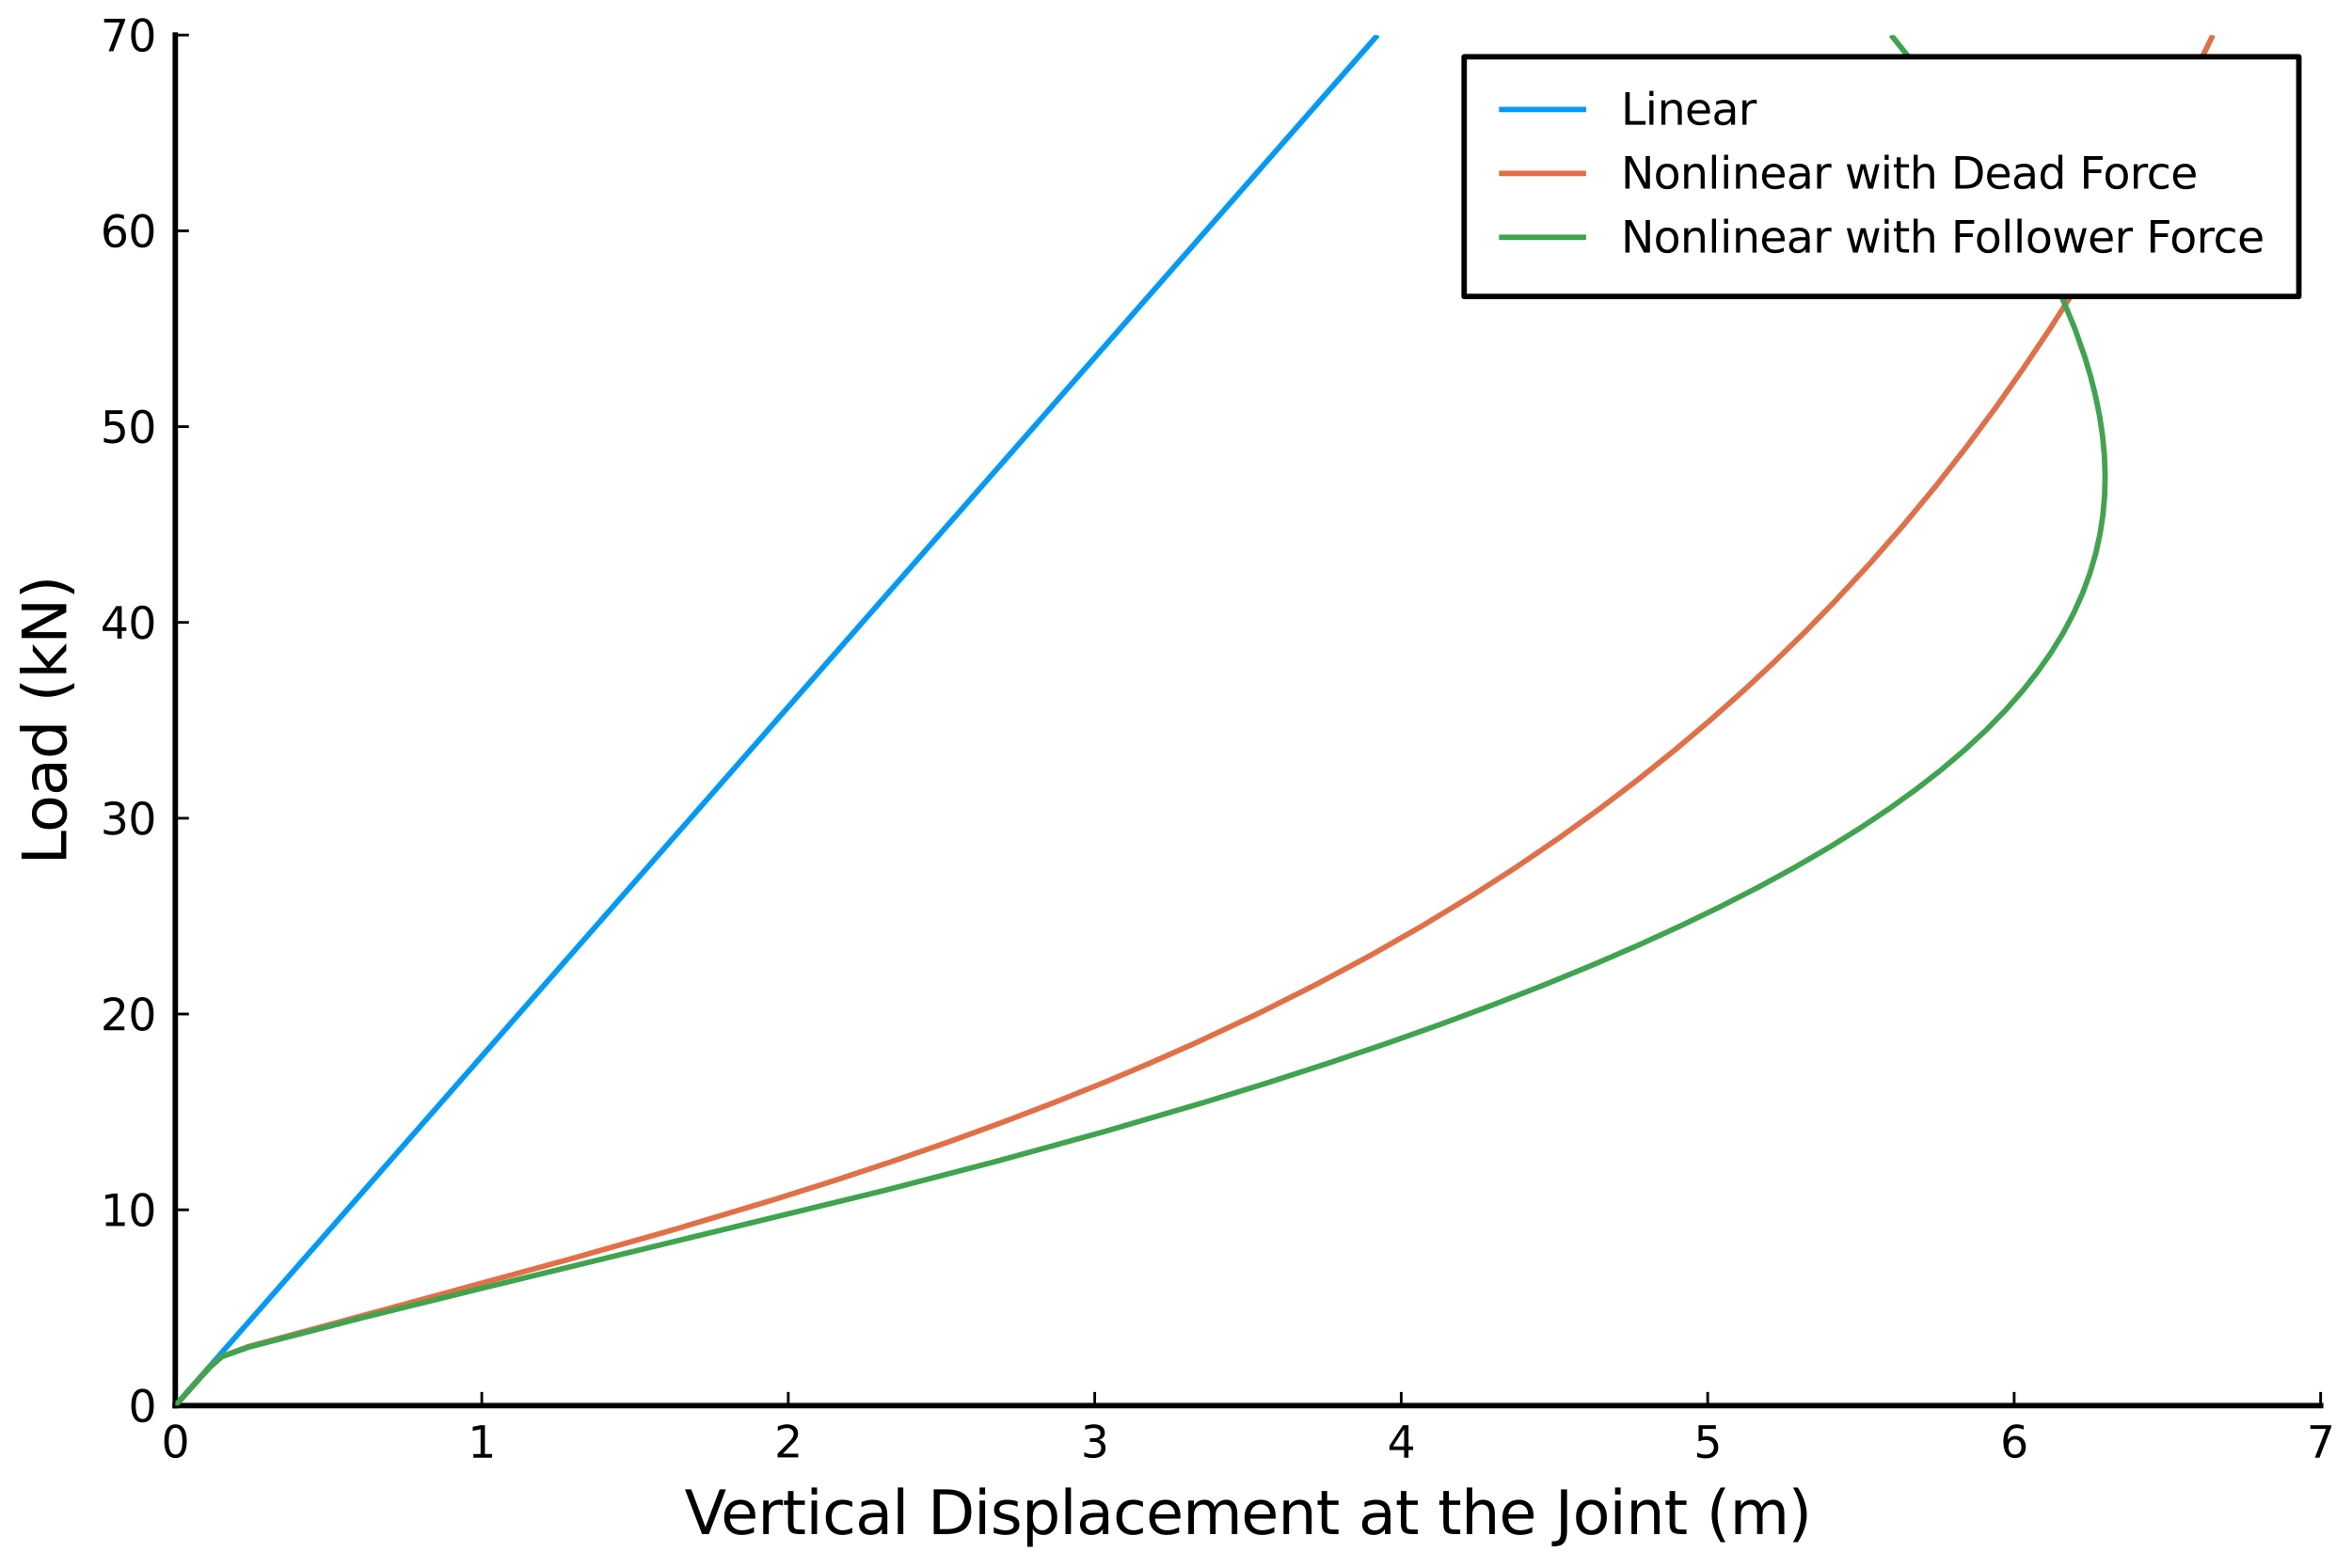 <?xml version="1.0" encoding="utf-8" standalone="no"?>
<!DOCTYPE svg PUBLIC "-//W3C//DTD SVG 1.1//EN"
  "http://www.w3.org/Graphics/SVG/1.1/DTD/svg11.dtd">
<svg xmlns:xlink="http://www.w3.org/1999/xlink" width="432pt" height="288pt" viewBox="0 0 432 288" xmlns="http://www.w3.org/2000/svg" version="1.1">
 <defs>
  <style type="text/css">*{stroke-linejoin: round; stroke-linecap: butt}</style>
 </defs>
 <g id="figure_1">
  <g id="patch_1">
   <path d="M 0 288 
L 432 288 
L 432 0 
L 0 0 
z
" style="fill: #ffffff"/>
  </g>
  <g id="axes_1">
   <g id="patch_2">
    <path d="M 32.198 258.225 
L 426.24 258.225 
L 426.24 6.435 
L 32.198 6.435 
z
" style="fill: #ffffff"/>
   </g>
   <g id="line2d_1">
    <path d="M 32.198 258.225 
L 253.035 6.435 
L 253.035 6.435 
" clip-path="url(#p553c3da776)" style="fill: none; stroke: #009afa"/>
   </g>
   <g id="matplotlib.axis_1">
    <g id="xtick_1">
     <g id="line2d_2">
      <defs>
       <path id="m8758841391" d="M 0 0 
L 0 -2.5 
" style="stroke: #000000; stroke-width: 0.5"/>
      </defs>
      <g>
       <use xlink:href="#m8758841391" x="32.198" y="258.225" style="stroke: #000000; stroke-width: 0.5"/>
      </g>
     </g>
     <g id="text_1">
      <!-- $0$ -->
      <g transform="translate(29.638 267.804)scale(0.08 -0.08)">
       <defs>
        <path id="DejaVuSans-30" d="M 2034 4250 
Q 1547 4250 1301 3770 
Q 1056 3291 1056 2328 
Q 1056 1369 1301 889 
Q 1547 409 2034 409 
Q 2525 409 2770 889 
Q 3016 1369 3016 2328 
Q 3016 3291 2770 3770 
Q 2525 4250 2034 4250 
z
M 2034 4750 
Q 2819 4750 3233 4129 
Q 3647 3509 3647 2328 
Q 3647 1150 3233 529 
Q 2819 -91 2034 -91 
Q 1250 -91 836 529 
Q 422 1150 422 2328 
Q 422 3509 836 4129 
Q 1250 4750 2034 4750 
z
" transform="scale(0.016)"/>
       </defs>
       <use xlink:href="#DejaVuSans-30" transform="translate(0 0.781)"/>
      </g>
     </g>
    </g>
    <g id="xtick_2">
     <g id="line2d_3">
      <g>
       <use xlink:href="#m8758841391" x="88.49" y="258.225" style="stroke: #000000; stroke-width: 0.5"/>
      </g>
     </g>
     <g id="text_2">
      <!-- $1$ -->
      <g transform="translate(85.93 267.804)scale(0.08 -0.08)">
       <defs>
        <path id="DejaVuSans-31" d="M 794 531 
L 1825 531 
L 1825 4091 
L 703 3866 
L 703 4441 
L 1819 4666 
L 2450 4666 
L 2450 531 
L 3481 531 
L 3481 0 
L 794 0 
L 794 531 
z
" transform="scale(0.016)"/>
       </defs>
       <use xlink:href="#DejaVuSans-31" transform="translate(0 0.094)"/>
      </g>
     </g>
    </g>
    <g id="xtick_3">
     <g id="line2d_4">
      <g>
       <use xlink:href="#m8758841391" x="144.782" y="258.225" style="stroke: #000000; stroke-width: 0.5"/>
      </g>
     </g>
     <g id="text_3">
      <!-- $2$ -->
      <g transform="translate(142.222 267.804)scale(0.08 -0.08)">
       <defs>
        <path id="DejaVuSans-32" d="M 1228 531 
L 3431 531 
L 3431 0 
L 469 0 
L 469 531 
Q 828 903 1448 1529 
Q 2069 2156 2228 2338 
Q 2531 2678 2651 2914 
Q 2772 3150 2772 3378 
Q 2772 3750 2511 3984 
Q 2250 4219 1831 4219 
Q 1534 4219 1204 4116 
Q 875 4013 500 3803 
L 500 4441 
Q 881 4594 1212 4672 
Q 1544 4750 1819 4750 
Q 2544 4750 2975 4387 
Q 3406 4025 3406 3419 
Q 3406 3131 3298 2873 
Q 3191 2616 2906 2266 
Q 2828 2175 2409 1742 
Q 1991 1309 1228 531 
z
" transform="scale(0.016)"/>
       </defs>
       <use xlink:href="#DejaVuSans-32" transform="translate(0 0.781)"/>
      </g>
     </g>
    </g>
    <g id="xtick_4">
     <g id="line2d_5">
      <g>
       <use xlink:href="#m8758841391" x="201.073" y="258.225" style="stroke: #000000; stroke-width: 0.5"/>
      </g>
     </g>
     <g id="text_4">
      <!-- $3$ -->
      <g transform="translate(198.513 267.804)scale(0.08 -0.08)">
       <defs>
        <path id="DejaVuSans-33" d="M 2597 2516 
Q 3050 2419 3304 2112 
Q 3559 1806 3559 1356 
Q 3559 666 3084 287 
Q 2609 -91 1734 -91 
Q 1441 -91 1130 -33 
Q 819 25 488 141 
L 488 750 
Q 750 597 1062 519 
Q 1375 441 1716 441 
Q 2309 441 2620 675 
Q 2931 909 2931 1356 
Q 2931 1769 2642 2001 
Q 2353 2234 1838 2234 
L 1294 2234 
L 1294 2753 
L 1863 2753 
Q 2328 2753 2575 2939 
Q 2822 3125 2822 3475 
Q 2822 3834 2567 4026 
Q 2313 4219 1838 4219 
Q 1578 4219 1281 4162 
Q 984 4106 628 3988 
L 628 4550 
Q 988 4650 1302 4700 
Q 1616 4750 1894 4750 
Q 2613 4750 3031 4423 
Q 3450 4097 3450 3541 
Q 3450 3153 3228 2886 
Q 3006 2619 2597 2516 
z
" transform="scale(0.016)"/>
       </defs>
       <use xlink:href="#DejaVuSans-33" transform="translate(0 0.781)"/>
      </g>
     </g>
    </g>
    <g id="xtick_5">
     <g id="line2d_6">
      <g>
       <use xlink:href="#m8758841391" x="257.365" y="258.225" style="stroke: #000000; stroke-width: 0.5"/>
      </g>
     </g>
     <g id="text_5">
      <!-- $4$ -->
      <g transform="translate(254.805 267.804)scale(0.08 -0.08)">
       <defs>
        <path id="DejaVuSans-34" d="M 2419 4116 
L 825 1625 
L 2419 1625 
L 2419 4116 
z
M 2253 4666 
L 3047 4666 
L 3047 1625 
L 3713 1625 
L 3713 1100 
L 3047 1100 
L 3047 0 
L 2419 0 
L 2419 1100 
L 313 1100 
L 313 1709 
L 2253 4666 
z
" transform="scale(0.016)"/>
       </defs>
       <use xlink:href="#DejaVuSans-34" transform="translate(0 0.094)"/>
      </g>
     </g>
    </g>
    <g id="xtick_6">
     <g id="line2d_7">
      <g>
       <use xlink:href="#m8758841391" x="313.657" y="258.225" style="stroke: #000000; stroke-width: 0.5"/>
      </g>
     </g>
     <g id="text_6">
      <!-- $5$ -->
      <g transform="translate(311.097 267.804)scale(0.08 -0.08)">
       <defs>
        <path id="DejaVuSans-35" d="M 691 4666 
L 3169 4666 
L 3169 4134 
L 1269 4134 
L 1269 2991 
Q 1406 3038 1543 3061 
Q 1681 3084 1819 3084 
Q 2600 3084 3056 2656 
Q 3513 2228 3513 1497 
Q 3513 744 3044 326 
Q 2575 -91 1722 -91 
Q 1428 -91 1123 -41 
Q 819 9 494 109 
L 494 744 
Q 775 591 1075 516 
Q 1375 441 1709 441 
Q 2250 441 2565 725 
Q 2881 1009 2881 1497 
Q 2881 1984 2565 2268 
Q 2250 2553 1709 2553 
Q 1456 2553 1204 2497 
Q 953 2441 691 2322 
L 691 4666 
z
" transform="scale(0.016)"/>
       </defs>
       <use xlink:href="#DejaVuSans-35" transform="translate(0 0.094)"/>
      </g>
     </g>
    </g>
    <g id="xtick_7">
     <g id="line2d_8">
      <g>
       <use xlink:href="#m8758841391" x="369.949" y="258.225" style="stroke: #000000; stroke-width: 0.5"/>
      </g>
     </g>
     <g id="text_7">
      <!-- $6$ -->
      <g transform="translate(367.389 267.804)scale(0.08 -0.08)">
       <defs>
        <path id="DejaVuSans-36" d="M 2113 2584 
Q 1688 2584 1439 2293 
Q 1191 2003 1191 1497 
Q 1191 994 1439 701 
Q 1688 409 2113 409 
Q 2538 409 2786 701 
Q 3034 994 3034 1497 
Q 3034 2003 2786 2293 
Q 2538 2584 2113 2584 
z
M 3366 4563 
L 3366 3988 
Q 3128 4100 2886 4159 
Q 2644 4219 2406 4219 
Q 1781 4219 1451 3797 
Q 1122 3375 1075 2522 
Q 1259 2794 1537 2939 
Q 1816 3084 2150 3084 
Q 2853 3084 3261 2657 
Q 3669 2231 3669 1497 
Q 3669 778 3244 343 
Q 2819 -91 2113 -91 
Q 1303 -91 875 529 
Q 447 1150 447 2328 
Q 447 3434 972 4092 
Q 1497 4750 2381 4750 
Q 2619 4750 2861 4703 
Q 3103 4656 3366 4563 
z
" transform="scale(0.016)"/>
       </defs>
       <use xlink:href="#DejaVuSans-36" transform="translate(0 0.781)"/>
      </g>
     </g>
    </g>
    <g id="xtick_8">
     <g id="line2d_9">
      <g>
       <use xlink:href="#m8758841391" x="426.24" y="258.225" style="stroke: #000000; stroke-width: 0.5"/>
      </g>
     </g>
     <g id="text_8">
      <!-- $7$ -->
      <g transform="translate(423.68 267.804)scale(0.08 -0.08)">
       <defs>
        <path id="DejaVuSans-37" d="M 525 4666 
L 3525 4666 
L 3525 4397 
L 1831 0 
L 1172 0 
L 2766 4134 
L 525 4134 
L 525 4666 
z
" transform="scale(0.016)"/>
       </defs>
       <use xlink:href="#DejaVuSans-37" transform="translate(0 0.094)"/>
      </g>
     </g>
    </g>
    <g id="text_9">
     <!-- Vertical Displacement at the Joint (m) -->
     <g transform="translate(125.722 281.826)scale(0.11 -0.11)">
      <defs>
       <path id="DejaVuSans-56" d="M 1831 0 
L 50 4666 
L 709 4666 
L 2188 738 
L 3669 4666 
L 4325 4666 
L 2547 0 
L 1831 0 
z
" transform="scale(0.016)"/>
       <path id="DejaVuSans-65" d="M 3597 1894 
L 3597 1613 
L 953 1613 
Q 991 1019 1311 708 
Q 1631 397 2203 397 
Q 2534 397 2845 478 
Q 3156 559 3463 722 
L 3463 178 
Q 3153 47 2828 -22 
Q 2503 -91 2169 -91 
Q 1331 -91 842 396 
Q 353 884 353 1716 
Q 353 2575 817 3079 
Q 1281 3584 2069 3584 
Q 2775 3584 3186 3129 
Q 3597 2675 3597 1894 
z
M 3022 2063 
Q 3016 2534 2758 2815 
Q 2500 3097 2075 3097 
Q 1594 3097 1305 2825 
Q 1016 2553 972 2059 
L 3022 2063 
z
" transform="scale(0.016)"/>
       <path id="DejaVuSans-72" d="M 2631 2963 
Q 2534 3019 2420 3045 
Q 2306 3072 2169 3072 
Q 1681 3072 1420 2755 
Q 1159 2438 1159 1844 
L 1159 0 
L 581 0 
L 581 3500 
L 1159 3500 
L 1159 2956 
Q 1341 3275 1631 3429 
Q 1922 3584 2338 3584 
Q 2397 3584 2469 3576 
Q 2541 3569 2628 3553 
L 2631 2963 
z
" transform="scale(0.016)"/>
       <path id="DejaVuSans-74" d="M 1172 4494 
L 1172 3500 
L 2356 3500 
L 2356 3053 
L 1172 3053 
L 1172 1153 
Q 1172 725 1289 603 
Q 1406 481 1766 481 
L 2356 481 
L 2356 0 
L 1766 0 
Q 1100 0 847 248 
Q 594 497 594 1153 
L 594 3053 
L 172 3053 
L 172 3500 
L 594 3500 
L 594 4494 
L 1172 4494 
z
" transform="scale(0.016)"/>
       <path id="DejaVuSans-69" d="M 603 3500 
L 1178 3500 
L 1178 0 
L 603 0 
L 603 3500 
z
M 603 4863 
L 1178 4863 
L 1178 4134 
L 603 4134 
L 603 4863 
z
" transform="scale(0.016)"/>
       <path id="DejaVuSans-63" d="M 3122 3366 
L 3122 2828 
Q 2878 2963 2633 3030 
Q 2388 3097 2138 3097 
Q 1578 3097 1268 2742 
Q 959 2388 959 1747 
Q 959 1106 1268 751 
Q 1578 397 2138 397 
Q 2388 397 2633 464 
Q 2878 531 3122 666 
L 3122 134 
Q 2881 22 2623 -34 
Q 2366 -91 2075 -91 
Q 1284 -91 818 406 
Q 353 903 353 1747 
Q 353 2603 823 3093 
Q 1294 3584 2113 3584 
Q 2378 3584 2631 3529 
Q 2884 3475 3122 3366 
z
" transform="scale(0.016)"/>
       <path id="DejaVuSans-61" d="M 2194 1759 
Q 1497 1759 1228 1600 
Q 959 1441 959 1056 
Q 959 750 1161 570 
Q 1363 391 1709 391 
Q 2188 391 2477 730 
Q 2766 1069 2766 1631 
L 2766 1759 
L 2194 1759 
z
M 3341 1997 
L 3341 0 
L 2766 0 
L 2766 531 
Q 2569 213 2275 61 
Q 1981 -91 1556 -91 
Q 1019 -91 701 211 
Q 384 513 384 1019 
Q 384 1609 779 1909 
Q 1175 2209 1959 2209 
L 2766 2209 
L 2766 2266 
Q 2766 2663 2505 2880 
Q 2244 3097 1772 3097 
Q 1472 3097 1187 3025 
Q 903 2953 641 2809 
L 641 3341 
Q 956 3463 1253 3523 
Q 1550 3584 1831 3584 
Q 2591 3584 2966 3190 
Q 3341 2797 3341 1997 
z
" transform="scale(0.016)"/>
       <path id="DejaVuSans-6c" d="M 603 4863 
L 1178 4863 
L 1178 0 
L 603 0 
L 603 4863 
z
" transform="scale(0.016)"/>
       <path id="DejaVuSans-20" transform="scale(0.016)"/>
       <path id="DejaVuSans-44" d="M 1259 4147 
L 1259 519 
L 2022 519 
Q 2988 519 3436 956 
Q 3884 1394 3884 2338 
Q 3884 3275 3436 3711 
Q 2988 4147 2022 4147 
L 1259 4147 
z
M 628 4666 
L 1925 4666 
Q 3281 4666 3915 4102 
Q 4550 3538 4550 2338 
Q 4550 1131 3912 565 
Q 3275 0 1925 0 
L 628 0 
L 628 4666 
z
" transform="scale(0.016)"/>
       <path id="DejaVuSans-73" d="M 2834 3397 
L 2834 2853 
Q 2591 2978 2328 3040 
Q 2066 3103 1784 3103 
Q 1356 3103 1142 2972 
Q 928 2841 928 2578 
Q 928 2378 1081 2264 
Q 1234 2150 1697 2047 
L 1894 2003 
Q 2506 1872 2764 1633 
Q 3022 1394 3022 966 
Q 3022 478 2636 193 
Q 2250 -91 1575 -91 
Q 1294 -91 989 -36 
Q 684 19 347 128 
L 347 722 
Q 666 556 975 473 
Q 1284 391 1588 391 
Q 1994 391 2212 530 
Q 2431 669 2431 922 
Q 2431 1156 2273 1281 
Q 2116 1406 1581 1522 
L 1381 1569 
Q 847 1681 609 1914 
Q 372 2147 372 2553 
Q 372 3047 722 3315 
Q 1072 3584 1716 3584 
Q 2034 3584 2315 3537 
Q 2597 3491 2834 3397 
z
" transform="scale(0.016)"/>
       <path id="DejaVuSans-70" d="M 1159 525 
L 1159 -1331 
L 581 -1331 
L 581 3500 
L 1159 3500 
L 1159 2969 
Q 1341 3281 1617 3432 
Q 1894 3584 2278 3584 
Q 2916 3584 3314 3078 
Q 3713 2572 3713 1747 
Q 3713 922 3314 415 
Q 2916 -91 2278 -91 
Q 1894 -91 1617 61 
Q 1341 213 1159 525 
z
M 3116 1747 
Q 3116 2381 2855 2742 
Q 2594 3103 2138 3103 
Q 1681 3103 1420 2742 
Q 1159 2381 1159 1747 
Q 1159 1113 1420 752 
Q 1681 391 2138 391 
Q 2594 391 2855 752 
Q 3116 1113 3116 1747 
z
" transform="scale(0.016)"/>
       <path id="DejaVuSans-6d" d="M 3328 2828 
Q 3544 3216 3844 3400 
Q 4144 3584 4550 3584 
Q 5097 3584 5394 3201 
Q 5691 2819 5691 2113 
L 5691 0 
L 5113 0 
L 5113 2094 
Q 5113 2597 4934 2840 
Q 4756 3084 4391 3084 
Q 3944 3084 3684 2787 
Q 3425 2491 3425 1978 
L 3425 0 
L 2847 0 
L 2847 2094 
Q 2847 2600 2669 2842 
Q 2491 3084 2119 3084 
Q 1678 3084 1418 2786 
Q 1159 2488 1159 1978 
L 1159 0 
L 581 0 
L 581 3500 
L 1159 3500 
L 1159 2956 
Q 1356 3278 1631 3431 
Q 1906 3584 2284 3584 
Q 2666 3584 2933 3390 
Q 3200 3197 3328 2828 
z
" transform="scale(0.016)"/>
       <path id="DejaVuSans-6e" d="M 3513 2113 
L 3513 0 
L 2938 0 
L 2938 2094 
Q 2938 2591 2744 2837 
Q 2550 3084 2163 3084 
Q 1697 3084 1428 2787 
Q 1159 2491 1159 1978 
L 1159 0 
L 581 0 
L 581 3500 
L 1159 3500 
L 1159 2956 
Q 1366 3272 1645 3428 
Q 1925 3584 2291 3584 
Q 2894 3584 3203 3211 
Q 3513 2838 3513 2113 
z
" transform="scale(0.016)"/>
       <path id="DejaVuSans-68" d="M 3513 2113 
L 3513 0 
L 2938 0 
L 2938 2094 
Q 2938 2591 2744 2837 
Q 2550 3084 2163 3084 
Q 1697 3084 1428 2787 
Q 1159 2491 1159 1978 
L 1159 0 
L 581 0 
L 581 4863 
L 1159 4863 
L 1159 2956 
Q 1366 3272 1645 3428 
Q 1925 3584 2291 3584 
Q 2894 3584 3203 3211 
Q 3513 2838 3513 2113 
z
" transform="scale(0.016)"/>
       <path id="DejaVuSans-4a" d="M 628 4666 
L 1259 4666 
L 1259 325 
Q 1259 -519 939 -900 
Q 619 -1281 -91 -1281 
L -331 -1281 
L -331 -750 
L -134 -750 
Q 284 -750 456 -515 
Q 628 -281 628 325 
L 628 4666 
z
" transform="scale(0.016)"/>
       <path id="DejaVuSans-6f" d="M 1959 3097 
Q 1497 3097 1228 2736 
Q 959 2375 959 1747 
Q 959 1119 1226 758 
Q 1494 397 1959 397 
Q 2419 397 2687 759 
Q 2956 1122 2956 1747 
Q 2956 2369 2687 2733 
Q 2419 3097 1959 3097 
z
M 1959 3584 
Q 2709 3584 3137 3096 
Q 3566 2609 3566 1747 
Q 3566 888 3137 398 
Q 2709 -91 1959 -91 
Q 1206 -91 779 398 
Q 353 888 353 1747 
Q 353 2609 779 3096 
Q 1206 3584 1959 3584 
z
" transform="scale(0.016)"/>
       <path id="DejaVuSans-28" d="M 1984 4856 
Q 1566 4138 1362 3434 
Q 1159 2731 1159 2009 
Q 1159 1288 1364 580 
Q 1569 -128 1984 -844 
L 1484 -844 
Q 1016 -109 783 600 
Q 550 1309 550 2009 
Q 550 2706 781 3412 
Q 1013 4119 1484 4856 
L 1984 4856 
z
" transform="scale(0.016)"/>
       <path id="DejaVuSans-29" d="M 513 4856 
L 1013 4856 
Q 1481 4119 1714 3412 
Q 1947 2706 1947 2009 
Q 1947 1309 1714 600 
Q 1481 -109 1013 -844 
L 513 -844 
Q 928 -128 1133 580 
Q 1338 1288 1338 2009 
Q 1338 2731 1133 3434 
Q 928 4138 513 4856 
z
" transform="scale(0.016)"/>
      </defs>
      <use xlink:href="#DejaVuSans-56"/>
      <use xlink:href="#DejaVuSans-65" x="60.658"/>
      <use xlink:href="#DejaVuSans-72" x="122.182"/>
      <use xlink:href="#DejaVuSans-74" x="163.295"/>
      <use xlink:href="#DejaVuSans-69" x="202.504"/>
      <use xlink:href="#DejaVuSans-63" x="230.287"/>
      <use xlink:href="#DejaVuSans-61" x="285.268"/>
      <use xlink:href="#DejaVuSans-6c" x="346.547"/>
      <use xlink:href="#DejaVuSans-20" x="374.33"/>
      <use xlink:href="#DejaVuSans-44" x="406.117"/>
      <use xlink:href="#DejaVuSans-69" x="483.119"/>
      <use xlink:href="#DejaVuSans-73" x="510.902"/>
      <use xlink:href="#DejaVuSans-70" x="563.002"/>
      <use xlink:href="#DejaVuSans-6c" x="626.479"/>
      <use xlink:href="#DejaVuSans-61" x="654.262"/>
      <use xlink:href="#DejaVuSans-63" x="715.541"/>
      <use xlink:href="#DejaVuSans-65" x="770.521"/>
      <use xlink:href="#DejaVuSans-6d" x="832.045"/>
      <use xlink:href="#DejaVuSans-65" x="929.457"/>
      <use xlink:href="#DejaVuSans-6e" x="990.98"/>
      <use xlink:href="#DejaVuSans-74" x="1054.359"/>
      <use xlink:href="#DejaVuSans-20" x="1093.568"/>
      <use xlink:href="#DejaVuSans-61" x="1125.355"/>
      <use xlink:href="#DejaVuSans-74" x="1186.635"/>
      <use xlink:href="#DejaVuSans-20" x="1225.844"/>
      <use xlink:href="#DejaVuSans-74" x="1257.631"/>
      <use xlink:href="#DejaVuSans-68" x="1296.84"/>
      <use xlink:href="#DejaVuSans-65" x="1360.219"/>
      <use xlink:href="#DejaVuSans-20" x="1421.742"/>
      <use xlink:href="#DejaVuSans-4a" x="1453.529"/>
      <use xlink:href="#DejaVuSans-6f" x="1483.021"/>
      <use xlink:href="#DejaVuSans-69" x="1544.203"/>
      <use xlink:href="#DejaVuSans-6e" x="1571.986"/>
      <use xlink:href="#DejaVuSans-74" x="1635.365"/>
      <use xlink:href="#DejaVuSans-20" x="1674.574"/>
      <use xlink:href="#DejaVuSans-28" x="1706.361"/>
      <use xlink:href="#DejaVuSans-6d" x="1745.375"/>
      <use xlink:href="#DejaVuSans-29" x="1842.787"/>
     </g>
    </g>
   </g>
   <g id="matplotlib.axis_2">
    <g id="ytick_1">
     <g id="line2d_10">
      <defs>
       <path id="m17906cca23" d="M 0 0 
L 2.5 0 
" style="stroke: #000000; stroke-width: 0.5"/>
      </defs>
      <g>
       <use xlink:href="#m17906cca23" x="32.198" y="258.225" style="stroke: #000000; stroke-width: 0.5"/>
      </g>
     </g>
     <g id="text_10">
      <!-- $0$ -->
      <g transform="translate(23.578 261.265)scale(0.08 -0.08)">
       <use xlink:href="#DejaVuSans-30" transform="translate(0 0.781)"/>
      </g>
     </g>
    </g>
    <g id="ytick_2">
     <g id="line2d_11">
      <g>
       <use xlink:href="#m17906cca23" x="32.198" y="222.255" style="stroke: #000000; stroke-width: 0.5"/>
      </g>
     </g>
     <g id="text_11">
      <!-- $10$ -->
      <g transform="translate(18.458 225.295)scale(0.08 -0.08)">
       <use xlink:href="#DejaVuSans-31" transform="translate(0 0.781)"/>
       <use xlink:href="#DejaVuSans-30" transform="translate(63.623 0.781)"/>
      </g>
     </g>
    </g>
    <g id="ytick_3">
     <g id="line2d_12">
      <g>
       <use xlink:href="#m17906cca23" x="32.198" y="186.285" style="stroke: #000000; stroke-width: 0.5"/>
      </g>
     </g>
     <g id="text_12">
      <!-- $20$ -->
      <g transform="translate(18.458 189.325)scale(0.08 -0.08)">
       <use xlink:href="#DejaVuSans-32" transform="translate(0 0.781)"/>
       <use xlink:href="#DejaVuSans-30" transform="translate(63.623 0.781)"/>
      </g>
     </g>
    </g>
    <g id="ytick_4">
     <g id="line2d_13">
      <g>
       <use xlink:href="#m17906cca23" x="32.198" y="150.315" style="stroke: #000000; stroke-width: 0.5"/>
      </g>
     </g>
     <g id="text_13">
      <!-- $30$ -->
      <g transform="translate(18.458 153.354)scale(0.08 -0.08)">
       <use xlink:href="#DejaVuSans-33" transform="translate(0 0.781)"/>
       <use xlink:href="#DejaVuSans-30" transform="translate(63.623 0.781)"/>
      </g>
     </g>
    </g>
    <g id="ytick_5">
     <g id="line2d_14">
      <g>
       <use xlink:href="#m17906cca23" x="32.198" y="114.345" style="stroke: #000000; stroke-width: 0.5"/>
      </g>
     </g>
     <g id="text_14">
      <!-- $40$ -->
      <g transform="translate(18.458 117.384)scale(0.08 -0.08)">
       <use xlink:href="#DejaVuSans-34" transform="translate(0 0.781)"/>
       <use xlink:href="#DejaVuSans-30" transform="translate(63.623 0.781)"/>
      </g>
     </g>
    </g>
    <g id="ytick_6">
     <g id="line2d_15">
      <g>
       <use xlink:href="#m17906cca23" x="32.198" y="78.375" style="stroke: #000000; stroke-width: 0.5"/>
      </g>
     </g>
     <g id="text_15">
      <!-- $50$ -->
      <g transform="translate(18.458 81.414)scale(0.08 -0.08)">
       <use xlink:href="#DejaVuSans-35" transform="translate(0 0.781)"/>
       <use xlink:href="#DejaVuSans-30" transform="translate(63.623 0.781)"/>
      </g>
     </g>
    </g>
    <g id="ytick_7">
     <g id="line2d_16">
      <g>
       <use xlink:href="#m17906cca23" x="32.198" y="42.405" style="stroke: #000000; stroke-width: 0.5"/>
      </g>
     </g>
     <g id="text_16">
      <!-- $60$ -->
      <g transform="translate(18.458 45.444)scale(0.08 -0.08)">
       <use xlink:href="#DejaVuSans-36" transform="translate(0 0.781)"/>
       <use xlink:href="#DejaVuSans-30" transform="translate(63.623 0.781)"/>
      </g>
     </g>
    </g>
    <g id="ytick_8">
     <g id="line2d_17">
      <g>
       <use xlink:href="#m17906cca23" x="32.198" y="6.435" style="stroke: #000000; stroke-width: 0.5"/>
      </g>
     </g>
     <g id="text_17">
      <!-- $70$ -->
      <g transform="translate(18.458 9.474)scale(0.08 -0.08)">
       <use xlink:href="#DejaVuSans-37" transform="translate(0 0.781)"/>
       <use xlink:href="#DejaVuSans-30" transform="translate(63.623 0.781)"/>
      </g>
     </g>
    </g>
    <g id="text_18">
     <!-- Load (kN) -->
     <g transform="translate(12.171 158.865)rotate(-90)scale(0.11 -0.11)">
      <defs>
       <path id="DejaVuSans-4c" d="M 628 4666 
L 1259 4666 
L 1259 531 
L 3531 531 
L 3531 0 
L 628 0 
L 628 4666 
z
" transform="scale(0.016)"/>
       <path id="DejaVuSans-64" d="M 2906 2969 
L 2906 4863 
L 3481 4863 
L 3481 0 
L 2906 0 
L 2906 525 
Q 2725 213 2448 61 
Q 2172 -91 1784 -91 
Q 1150 -91 751 415 
Q 353 922 353 1747 
Q 353 2572 751 3078 
Q 1150 3584 1784 3584 
Q 2172 3584 2448 3432 
Q 2725 3281 2906 2969 
z
M 947 1747 
Q 947 1113 1208 752 
Q 1469 391 1925 391 
Q 2381 391 2643 752 
Q 2906 1113 2906 1747 
Q 2906 2381 2643 2742 
Q 2381 3103 1925 3103 
Q 1469 3103 1208 2742 
Q 947 2381 947 1747 
z
" transform="scale(0.016)"/>
       <path id="DejaVuSans-6b" d="M 581 4863 
L 1159 4863 
L 1159 1991 
L 2875 3500 
L 3609 3500 
L 1753 1863 
L 3688 0 
L 2938 0 
L 1159 1709 
L 1159 0 
L 581 0 
L 581 4863 
z
" transform="scale(0.016)"/>
       <path id="DejaVuSans-4e" d="M 628 4666 
L 1478 4666 
L 3547 763 
L 3547 4666 
L 4159 4666 
L 4159 0 
L 3309 0 
L 1241 3903 
L 1241 0 
L 628 0 
L 628 4666 
z
" transform="scale(0.016)"/>
      </defs>
      <use xlink:href="#DejaVuSans-4c"/>
      <use xlink:href="#DejaVuSans-6f" x="53.963"/>
      <use xlink:href="#DejaVuSans-61" x="115.145"/>
      <use xlink:href="#DejaVuSans-64" x="176.424"/>
      <use xlink:href="#DejaVuSans-20" x="239.9"/>
      <use xlink:href="#DejaVuSans-28" x="271.688"/>
      <use xlink:href="#DejaVuSans-6b" x="310.701"/>
      <use xlink:href="#DejaVuSans-4e" x="368.611"/>
      <use xlink:href="#DejaVuSans-29" x="443.416"/>
     </g>
    </g>
   </g>
   <g id="line2d_18">
    <path d="M 32.198 258.225 
L 38.659 251.031 
L 40.671 249.233 
L 45.463 247.434 
L 78.536 238.442 
L 104.875 231.248 
L 123.887 225.852 
L 141.914 220.457 
L 153.308 216.86 
L 164.185 213.263 
L 174.55 209.666 
L 184.418 206.069 
L 193.812 202.472 
L 202.759 198.875 
L 211.283 195.278 
L 219.413 191.681 
L 230.923 186.285 
L 241.68 180.89 
L 251.756 175.494 
L 261.214 170.099 
L 270.11 164.703 
L 278.494 159.308 
L 286.409 153.912 
L 293.893 148.517 
L 300.982 143.121 
L 307.707 137.726 
L 314.096 132.33 
L 320.173 126.934 
L 325.962 121.539 
L 331.482 116.143 
L 336.753 110.748 
L 343.422 103.554 
L 349.713 96.36 
L 355.66 89.166 
L 361.29 81.972 
L 366.629 74.778 
L 371.7 67.584 
L 376.525 60.39 
L 381.12 53.196 
L 386.568 44.203 
L 391.715 35.211 
L 396.586 26.218 
L 401.204 17.226 
L 405.591 8.233 
L 406.442 6.435 
L 406.442 6.435 
" clip-path="url(#p553c3da776)" style="fill: none; stroke: #e36f47"/>
   </g>
   <g id="patch_3">
    <path d="M 32.198 258.225 
L 32.198 6.435 
" style="fill: none; stroke: #000000; stroke-linejoin: miter; stroke-linecap: square"/>
   </g>
   <g id="patch_4">
    <path d="M 32.198 258.225 
L 426.24 258.225 
" style="fill: none; stroke: #000000; stroke-linejoin: miter; stroke-linecap: square"/>
   </g>
   <g id="line2d_19">
    <path d="M 32.198 258.225 
L 37 252.83 
L 38.684 251.031 
L 40.738 249.233 
L 45.825 247.434 
L 66.714 242.039 
L 88.583 236.643 
L 162.602 218.658 
L 183.314 213.263 
L 202.901 207.867 
L 221.317 202.472 
L 232.948 198.875 
L 244.072 195.278 
L 254.701 191.681 
L 264.846 188.084 
L 274.518 184.487 
L 283.726 180.89 
L 292.481 177.293 
L 300.789 173.696 
L 308.659 170.099 
L 316.099 166.502 
L 323.114 162.905 
L 329.711 159.308 
L 335.898 155.711 
L 341.68 152.114 
L 347.064 148.517 
L 352.059 144.92 
L 356.672 141.323 
L 360.911 137.726 
L 364.786 134.129 
L 368.305 130.531 
L 371.479 126.934 
L 374.317 123.337 
L 376.83 119.74 
L 379.03 116.143 
L 380.926 112.546 
L 382.531 108.949 
L 383.856 105.352 
L 384.91 101.755 
L 385.707 98.158 
L 386.257 94.561 
L 386.57 90.964 
L 386.657 87.367 
L 386.528 83.77 
L 386.194 80.173 
L 385.664 76.576 
L 384.948 72.979 
L 384.055 69.382 
L 382.993 65.785 
L 381.102 60.39 
L 378.877 54.994 
L 376.343 49.599 
L 373.522 44.203 
L 370.437 38.808 
L 367.106 33.412 
L 363.547 28.017 
L 359.777 22.621 
L 354.446 15.427 
L 348.796 8.233 
L 347.337 6.435 
L 347.337 6.435 
" clip-path="url(#p553c3da776)" style="fill: none; stroke: #3ea44e"/>
   </g>
   <g id="legend_1">
    <g id="patch_5">
     <path d="M 268.927 54.462 
L 422.24 54.462 
L 422.24 10.435 
L 268.927 10.435 
z
" style="fill: #ffffff; stroke: #000000; stroke-linejoin: miter"/>
    </g>
    <g id="line2d_20">
     <path d="M 275.327 20.113 
L 283.327 20.113 
L 291.327 20.113 
" style="fill: none; stroke: #009afa; stroke-linejoin: miter"/>
    </g>
    <g id="text_19">
     <!-- Linear -->
     <g transform="translate(297.727 22.913)scale(0.08 -0.08)">
      <use xlink:href="#DejaVuSans-4c"/>
      <use xlink:href="#DejaVuSans-69" x="55.713"/>
      <use xlink:href="#DejaVuSans-6e" x="83.496"/>
      <use xlink:href="#DejaVuSans-65" x="146.875"/>
      <use xlink:href="#DejaVuSans-61" x="208.398"/>
      <use xlink:href="#DejaVuSans-72" x="269.678"/>
     </g>
    </g>
    <g id="line2d_21">
     <path d="M 275.327 31.856 
L 283.327 31.856 
L 291.327 31.856 
" style="fill: none; stroke: #e36f47; stroke-linejoin: miter"/>
    </g>
    <g id="text_20">
     <!-- Nonlinear with Dead Force -->
     <g transform="translate(297.727 34.656)scale(0.08 -0.08)">
      <defs>
       <path id="DejaVuSans-77" d="M 269 3500 
L 844 3500 
L 1563 769 
L 2278 3500 
L 2956 3500 
L 3675 769 
L 4391 3500 
L 4966 3500 
L 4050 0 
L 3372 0 
L 2619 2869 
L 1863 0 
L 1184 0 
L 269 3500 
z
" transform="scale(0.016)"/>
       <path id="DejaVuSans-46" d="M 628 4666 
L 3309 4666 
L 3309 4134 
L 1259 4134 
L 1259 2759 
L 3109 2759 
L 3109 2228 
L 1259 2228 
L 1259 0 
L 628 0 
L 628 4666 
z
" transform="scale(0.016)"/>
      </defs>
      <use xlink:href="#DejaVuSans-4e"/>
      <use xlink:href="#DejaVuSans-6f" x="74.805"/>
      <use xlink:href="#DejaVuSans-6e" x="135.986"/>
      <use xlink:href="#DejaVuSans-6c" x="199.365"/>
      <use xlink:href="#DejaVuSans-69" x="227.148"/>
      <use xlink:href="#DejaVuSans-6e" x="254.932"/>
      <use xlink:href="#DejaVuSans-65" x="318.311"/>
      <use xlink:href="#DejaVuSans-61" x="379.834"/>
      <use xlink:href="#DejaVuSans-72" x="441.113"/>
      <use xlink:href="#DejaVuSans-20" x="482.227"/>
      <use xlink:href="#DejaVuSans-77" x="514.014"/>
      <use xlink:href="#DejaVuSans-69" x="595.801"/>
      <use xlink:href="#DejaVuSans-74" x="623.584"/>
      <use xlink:href="#DejaVuSans-68" x="662.793"/>
      <use xlink:href="#DejaVuSans-20" x="726.172"/>
      <use xlink:href="#DejaVuSans-44" x="757.959"/>
      <use xlink:href="#DejaVuSans-65" x="834.961"/>
      <use xlink:href="#DejaVuSans-61" x="896.484"/>
      <use xlink:href="#DejaVuSans-64" x="957.764"/>
      <use xlink:href="#DejaVuSans-20" x="1021.24"/>
      <use xlink:href="#DejaVuSans-46" x="1053.027"/>
      <use xlink:href="#DejaVuSans-6f" x="1106.922"/>
      <use xlink:href="#DejaVuSans-72" x="1168.104"/>
      <use xlink:href="#DejaVuSans-63" x="1206.967"/>
      <use xlink:href="#DejaVuSans-65" x="1261.947"/>
     </g>
    </g>
    <g id="line2d_22">
     <path d="M 275.327 43.598 
L 283.327 43.598 
L 291.327 43.598 
" style="fill: none; stroke: #3ea44e; stroke-linejoin: miter"/>
    </g>
    <g id="text_21">
     <!-- Nonlinear with Follower Force -->
     <g transform="translate(297.727 46.398)scale(0.08 -0.08)">
      <use xlink:href="#DejaVuSans-4e"/>
      <use xlink:href="#DejaVuSans-6f" x="74.805"/>
      <use xlink:href="#DejaVuSans-6e" x="135.986"/>
      <use xlink:href="#DejaVuSans-6c" x="199.365"/>
      <use xlink:href="#DejaVuSans-69" x="227.148"/>
      <use xlink:href="#DejaVuSans-6e" x="254.932"/>
      <use xlink:href="#DejaVuSans-65" x="318.311"/>
      <use xlink:href="#DejaVuSans-61" x="379.834"/>
      <use xlink:href="#DejaVuSans-72" x="441.113"/>
      <use xlink:href="#DejaVuSans-20" x="482.227"/>
      <use xlink:href="#DejaVuSans-77" x="514.014"/>
      <use xlink:href="#DejaVuSans-69" x="595.801"/>
      <use xlink:href="#DejaVuSans-74" x="623.584"/>
      <use xlink:href="#DejaVuSans-68" x="662.793"/>
      <use xlink:href="#DejaVuSans-20" x="726.172"/>
      <use xlink:href="#DejaVuSans-46" x="757.959"/>
      <use xlink:href="#DejaVuSans-6f" x="811.854"/>
      <use xlink:href="#DejaVuSans-6c" x="873.035"/>
      <use xlink:href="#DejaVuSans-6c" x="900.818"/>
      <use xlink:href="#DejaVuSans-6f" x="928.602"/>
      <use xlink:href="#DejaVuSans-77" x="989.783"/>
      <use xlink:href="#DejaVuSans-65" x="1071.57"/>
      <use xlink:href="#DejaVuSans-72" x="1133.094"/>
      <use xlink:href="#DejaVuSans-20" x="1174.207"/>
      <use xlink:href="#DejaVuSans-46" x="1205.994"/>
      <use xlink:href="#DejaVuSans-6f" x="1259.889"/>
      <use xlink:href="#DejaVuSans-72" x="1321.07"/>
      <use xlink:href="#DejaVuSans-63" x="1359.934"/>
      <use xlink:href="#DejaVuSans-65" x="1414.914"/>
     </g>
    </g>
   </g>
  </g>
 </g>
 <defs>
  <clipPath id="p553c3da776">
   <rect x="32.198" y="6.435" width="394.042" height="251.791"/>
  </clipPath>
 </defs>
</svg>

